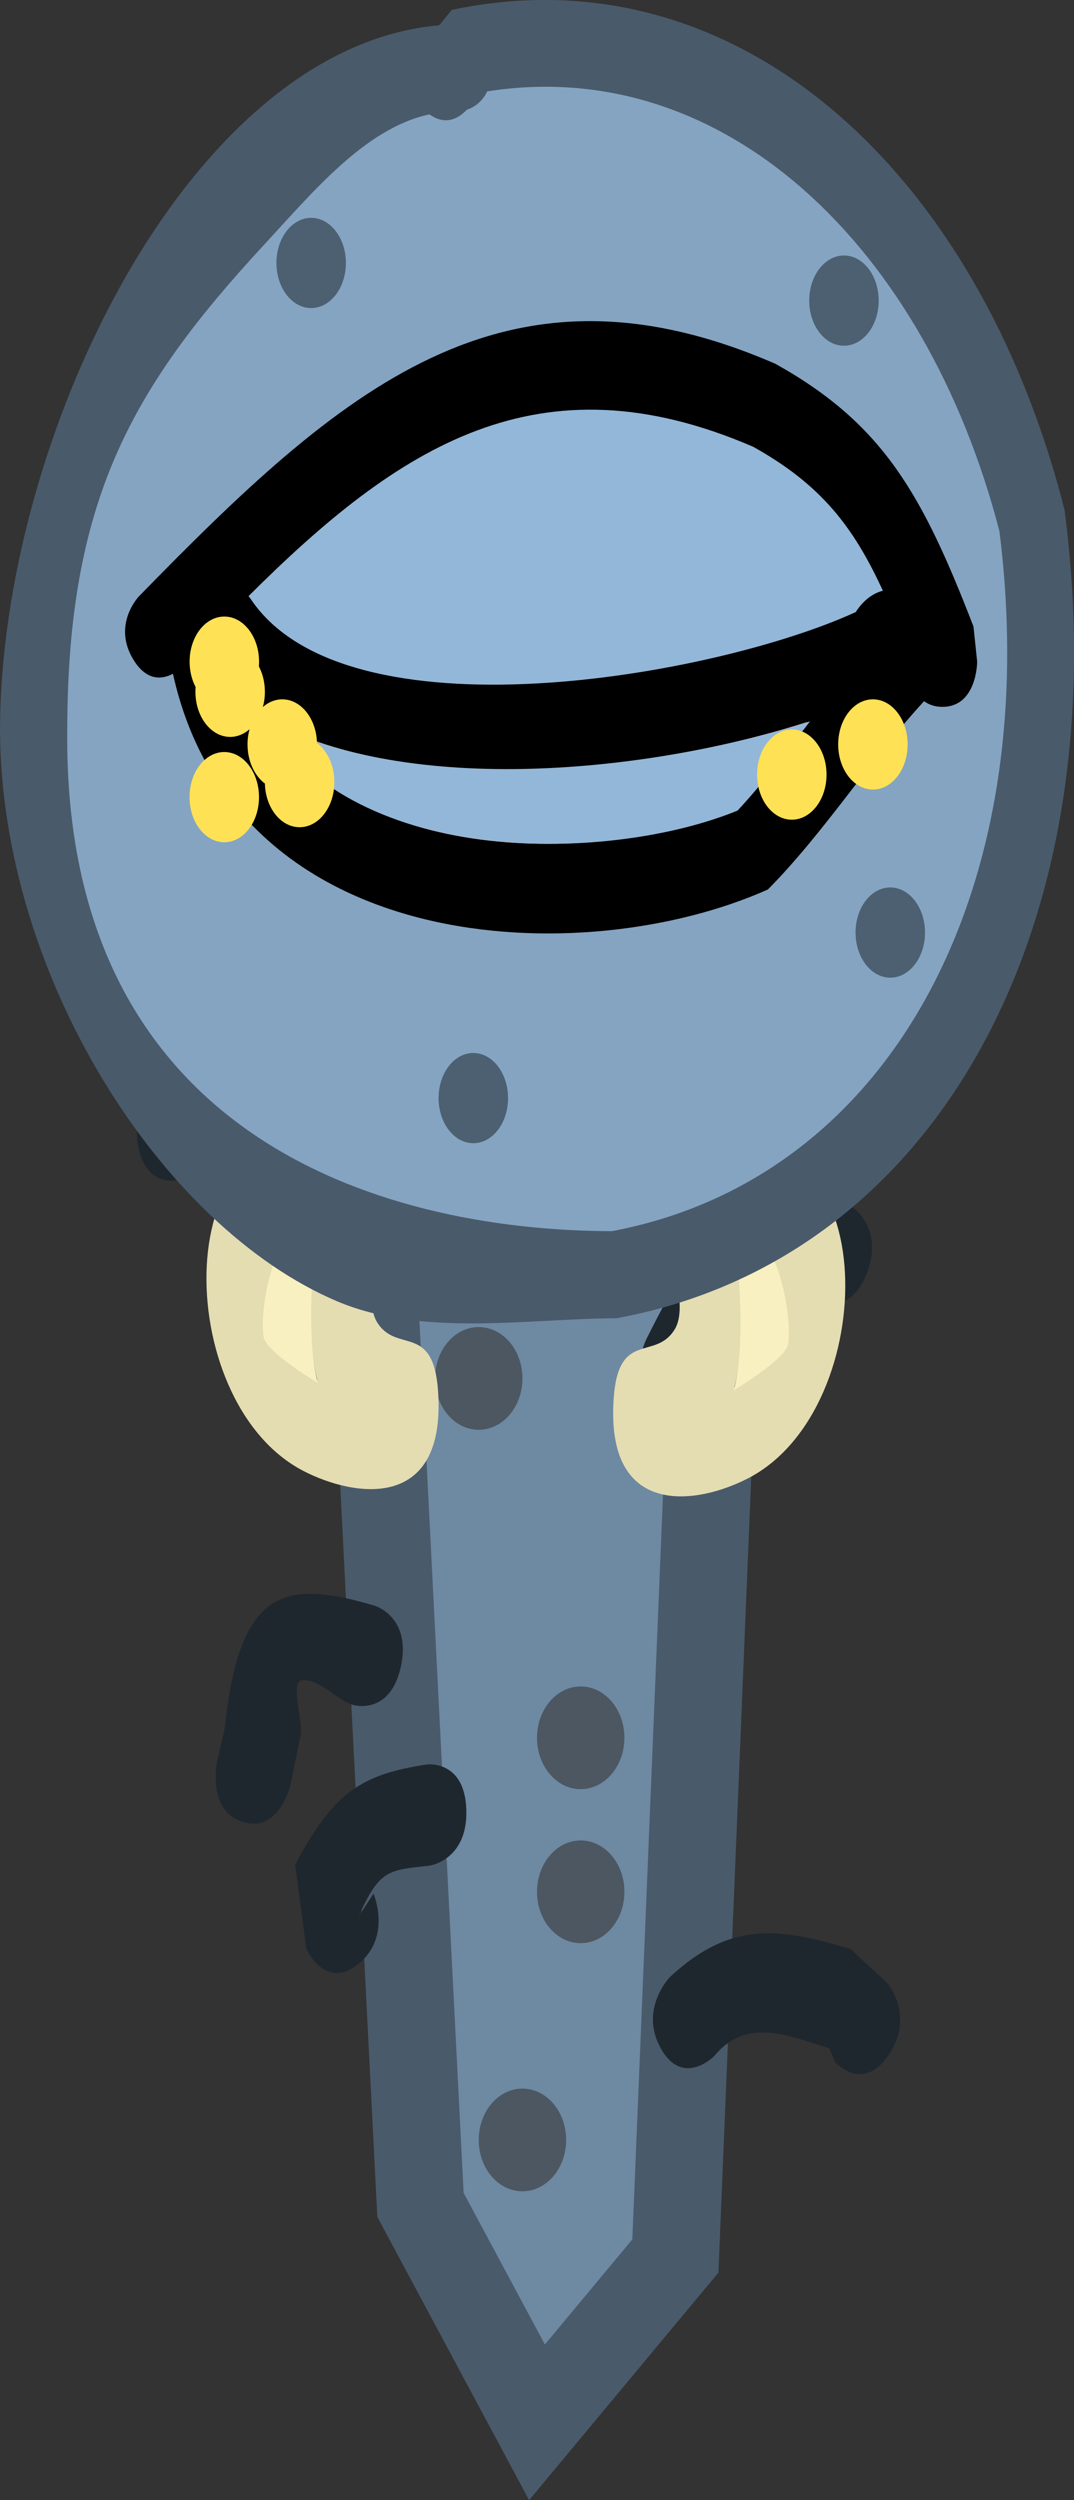 <svg version="1.1" xmlns="http://www.w3.org/2000/svg" xmlns:xlink="http://www.w3.org/1999/xlink" width="18.432" height="42.89" viewBox="0,0,18.432,42.89"><rect x="0" y="0" width="18.432" height="42.89" fill="#333333" stroke="none"/><g transform="translate(-233.067,-138.795)"><g data-paper-data="{&quot;isPaintingLayer&quot;:true}" fill-rule="nonzero" stroke-linejoin="miter" stroke-miterlimit="10" stroke-dasharray="" stroke-dashoffset="0" style="mix-blend-mode: normal"><path d="M238.658,144.583l1.625,32.037l2,3.73l2.375,-2.853l1.375,-33.354z" fill="#6e89a2" stroke="#495a6b" stroke-width="1.5" stroke-linecap="round"/><path d="M247.725,155.124c-0.577,0.47 -0.895,-0.265 -0.895,-0.265l-0.107,-0.257c-0.352,-1.108 -0.363,-1.397 -1.305,-1.047c0,0 -0.648,0.214 -0.768,-0.632c-0.12,-0.846 0.528,-1.059 0.528,-1.059c1.569,-0.475 2.164,0.144 2.762,1.967l0.043,0.089c0,0 0.319,0.735 -0.258,1.205z" fill="#1f272e" stroke="none" stroke-width="0.5" stroke-linecap="butt"/><path d="M237.535,150.297c0.183,-0.852 0.816,-0.665 0.816,-0.665l0.296,0.134c0.952,0.842 1.175,1.972 1.617,3.338c0,0 0.253,0.782 -0.356,1.168c-0.609,0.386 -0.861,-0.396 -0.861,-0.396c-0.309,-0.954 -0.454,-2.111 -1.147,-2.612l0.085,0.072c0,0 -0.633,-0.187 -0.451,-1.039z" fill="#1f272e" stroke="none" stroke-width="0.5" stroke-linecap="butt"/><path d="M247.946,160.631c-0.303,0.799 -0.888,0.448 -0.888,0.448l-0.167,-0.229c-0.859,0.06 -1.184,0.878 -1.645,1.809c0,0 -0.373,0.749 -0.916,0.302c-0.543,-0.447 -0.169,-1.196 -0.169,-1.196c0.74,-1.477 1.334,-2.408 2.677,-2.65l0.827,0.367c0,0 0.585,0.351 0.282,1.149z" fill="#1f272e" stroke="none" stroke-width="0.5" stroke-linecap="butt"/><path d="M239.218,172.486c-0.577,0.47 -0.895,-0.265 -0.895,-0.265l-0.191,-1.437c0.664,-1.252 1.14,-1.545 2.253,-1.719c0,0 0.658,-0.092 0.685,0.776c0.027,0.867 -0.631,0.959 -0.631,0.959c-0.7,0.081 -0.854,0.054 -1.221,0.878l0.259,-0.397c0,0 0.319,0.735 -0.258,1.205z" fill="#1f272e" stroke="none" stroke-width="0.5" stroke-linecap="butt"/><path d="M237.243,170.053c-0.633,-0.187 -0.451,-1.039 -0.451,-1.039l0.131,-0.567c0.253,-2.408 1.02,-2.565 2.574,-2.106c0,0 0.633,0.187 0.451,1.039c-0.183,0.852 -0.816,0.665 -0.816,0.665c-0.301,-0.089 -0.548,-0.431 -0.862,-0.426c-0.231,0.004 -0.02,0.611 -0.038,0.917l-0.174,0.853c0,0 -0.183,0.852 -0.816,0.665z" fill="#1f272e" stroke="none" stroke-width="0.5" stroke-linecap="butt"/><path d="M248.326,174.037c-0.447,0.678 -0.931,0.13 -0.931,0.13l-0.097,-0.235c-0.688,-0.207 -1.413,-0.546 -1.972,0.134c0,0 -0.538,0.548 -0.918,-0.13c-0.38,-0.678 0.158,-1.227 0.158,-1.227c1.066,-0.991 1.914,-0.826 3.098,-0.481l0.625,0.582c0,0 0.485,0.548 0.038,1.227z" fill="#1f272e" stroke="none" stroke-width="0.5" stroke-linecap="butt"/><path d="M239.533,149.231c0,-0.486 0.336,-0.881 0.75,-0.881c0.414,0 0.75,0.394 0.75,0.881c0,0.486 -0.336,0.881 -0.75,0.881c-0.414,0 -0.75,-0.394 -0.75,-0.881z" fill="#4c5761" stroke="none" stroke-width="0.5" stroke-linecap="butt"/><path d="M240.533,162.442c0,-0.486 0.336,-0.881 0.75,-0.881c0.414,0 0.75,0.394 0.75,0.881c0,0.486 -0.336,0.881 -0.75,0.881c-0.414,0 -0.75,-0.394 -0.75,-0.881z" fill="#4c5761" stroke="none" stroke-width="0.5" stroke-linecap="butt"/><path d="M242.283,168.607c0,-0.486 0.336,-0.881 0.75,-0.881c0.414,0 0.75,0.394 0.75,0.881c0,0.486 -0.336,0.881 -0.75,0.881c-0.414,0 -0.75,-0.394 -0.75,-0.881z" fill="#4c5761" stroke="none" stroke-width="0.5" stroke-linecap="butt"/><path d="M242.283,171.249c0,-0.486 0.336,-0.881 0.75,-0.881c0.414,0 0.75,0.394 0.75,0.881c0,0.486 -0.336,0.881 -0.75,0.881c-0.414,0 -0.75,-0.394 -0.75,-0.881z" fill="#4c5761" stroke="none" stroke-width="0.5" stroke-linecap="butt"/><path d="M241.283,175.506c0,-0.486 0.336,-0.881 0.75,-0.881c0.414,0 0.75,0.394 0.75,0.881c0,0.486 -0.336,0.881 -0.75,0.881c-0.414,0 -0.75,-0.394 -0.75,-0.881z" fill="#4c5761" stroke="none" stroke-width="0.5" stroke-linecap="butt"/><path d="M237.643,153.451c0.189,-0.71 0.754,-0.473 0.754,-0.473l0.298,0.125c1.062,0.463 1.674,1.255 2.295,2.414c0,0 0.331,0.622 -0.165,1.037c-0.496,0.415 -0.827,-0.207 -0.827,-0.207c-0.456,-0.867 -0.88,-1.51 -1.68,-1.825l-0.298,-0.125c0,0 -0.566,-0.237 -0.377,-0.946z" fill="#1f272e" stroke="none" stroke-width="0.5" stroke-linecap="butt"/><path d="M235.456,158.537c-0.189,-0.71 0.377,-0.946 0.377,-0.946l0.487,-0.163c0.962,0 1.661,0.155 2.574,0.537c0,0 0.566,0.237 0.377,0.946c-0.189,0.71 -0.754,0.473 -0.754,0.473c-0.807,-0.337 -1.348,-0.46 -2.197,-0.46l-0.11,0.086c0,0 -0.566,0.237 -0.754,-0.473z" fill="#1f272e" stroke="none" stroke-width="0.5" stroke-linecap="butt"/><path d="M242.283,152.814c0,-0.413 0.267,-0.748 0.596,-0.748c0.329,0 0.596,0.335 0.596,0.748c0,0.413 -0.267,0.748 -0.596,0.748c-0.329,0 -0.596,-0.335 -0.596,-0.748z" fill="#415261" stroke="none" stroke-width="0.5" stroke-linecap="butt"/><path d="M239.501,158.799c0,-0.413 0.267,-0.748 0.596,-0.748c0.329,0 0.596,0.335 0.596,0.748c0,0.413 -0.267,0.748 -0.596,0.748c-0.329,0 -0.596,-0.335 -0.596,-0.748z" fill="#415261" stroke="none" stroke-width="0.5" stroke-linecap="butt"/><path d="M238.402,159.966c-0.514,-0.43 -0.871,1.155 -0.778,1.738c0.033,0.207 0.569,0.569 0.89,0.766c-0.179,-0.663 -0.118,-1.714 -0.026,-2.457zM239.367,158.743c0.568,0.238 0.384,0.975 0.384,0.975c-0.093,0.37 -0.462,1.346 -0.216,1.754c0.334,0.553 0.964,0.008 1.049,1.175c0.151,2.085 -1.435,1.837 -2.314,1.38c-2.315,-1.205 -2.263,-6.339 0.499,-5.533l0.387,0.203c0.064,0 0.134,0.015 0.212,0.047z" data-paper-data="{&quot;index&quot;:null}" fill="#e4ddb2" stroke="none" stroke-width="0.5" stroke-linecap="butt"/><path d="M238.496,159.962c-0.092,0.744 -0.153,1.896 0.026,2.558c-0.321,-0.197 -0.898,-0.582 -0.931,-0.789c-0.094,-0.582 0.302,-2.246 0.815,-1.816z" data-paper-data="{&quot;noHover&quot;:false,&quot;origItem&quot;:[&quot;Path&quot;,{&quot;applyMatrix&quot;:true,&quot;segments&quot;:[[[436.89795,344.55388],[0,0],[0.23095,1.44025]],[[436.83204,349.31349],[0.45051,-1.2833],[0.80654,-0.38156]],[[439.07077,347.82947],[-0.08383,0.40166],[0.23532,-1.12748]],[[437.11456,344.46392],[1.29201,-0.83218],[0,0]]],&quot;closed&quot;:true}],&quot;index&quot;:null}" fill="#f8f0c1" stroke="none" stroke-width="0.5" stroke-linecap="butt"/><path d="M245.695,160.138c0.092,0.744 0.153,1.795 -0.026,2.457c0.321,-0.197 0.857,-0.559 0.89,-0.766c0.094,-0.582 -0.264,-2.167 -0.778,-1.738zM245.028,158.821l0.387,-0.203c2.762,-0.806 2.813,4.328 0.499,5.533c-0.879,0.458 -2.466,0.705 -2.314,-1.38c0.085,-1.166 0.715,-0.621 1.049,-1.175c0.246,-0.408 -0.123,-1.383 -0.216,-1.754c0,0 -0.183,-0.737 0.384,-0.975c0.078,-0.033 0.148,-0.047 0.212,-0.047z" fill="#e4ddb2" stroke="none" stroke-width="0.5" stroke-linecap="butt"/><path d="M245.777,160.04c0.514,-0.43 0.909,1.234 0.815,1.816c-0.033,0.207 -0.611,0.592 -0.931,0.789c0.179,-0.663 0.118,-1.815 0.026,-2.558z" data-paper-data="{&quot;noHover&quot;:false,&quot;origItem&quot;:[&quot;Path&quot;,{&quot;applyMatrix&quot;:true,&quot;segments&quot;:[[[436.89795,344.55388],[0,0],[0.23095,1.44025]],[[436.83204,349.31349],[0.45051,-1.2833],[0.80654,-0.38156]],[[439.07077,347.82947],[-0.08383,0.40166],[0.23532,-1.12748]],[[437.11456,344.46392],[1.29201,-0.83218],[0,0]]],&quot;closed&quot;:true}]}" fill="#f8f0c1" stroke="none" stroke-width="0.5" stroke-linecap="butt"/><path d="M241.432,140.414c-0.09,0.191 -0.236,0.277 -0.349,0.316c-0.132,0.14 -0.354,0.279 -0.635,0.077c-1.097,0.233 -1.982,1.316 -2.824,2.228c-2.283,2.468 -3.363,4.353 -3.363,8.311c-0.059,6.862 5.226,8.508 9.3,8.52c4.805,-0.906 7.391,-5.816 6.619,-11.948c-1.272,-4.903 -4.694,-8.144 -8.747,-7.504zM240.603,139.229l0.218,-0.264c4.858,-1.031 9.024,2.712 10.516,8.579c0.924,7.079 -2.153,12.852 -7.692,13.866c-1.517,0.004 -3.336,0.328 -4.799,-0.294c-3.011,-1.282 -5.751,-5.57 -5.779,-9.771c0,-5.011 3.231,-11.739 7.535,-12.116z" fill="#495a6b" stroke="none" stroke-width="0.5" stroke-linecap="butt"/><path d="M241.428,140.363c4.054,-0.64 7.519,2.641 8.791,7.544c0.771,6.132 -1.847,11.104 -6.652,12.009c-4.074,-0.012 -9.406,-1.703 -9.346,-8.565c0,-3.958 1.094,-5.888 3.377,-8.356c0.843,-0.911 1.743,-2.005 2.84,-2.238c0.281,0.202 0.507,0.062 0.639,-0.078c0.113,-0.039 0.261,-0.125 0.351,-0.316z" data-paper-data="{&quot;noHover&quot;:false,&quot;origItem&quot;:[&quot;Path&quot;,{&quot;applyMatrix&quot;:true,&quot;segments&quot;:[[[426.17588,306.34951],[0,0],[-0.2264,0.36962]],[[425.29714,306.96085],[0.28508,-0.0751],[-0.3318,0.27212]],[[423.69936,307.11013],[0.70612,0.39072],[-2.76022,0.45178]],[[416.59484,311.42481],[2.11998,-1.7652],[-5.74202,4.78112]],[[408.13456,327.52247],[0,-7.66576],[-0.14916,13.29162]],[[431.52822,344.02625],[-10.24738,-0.02354],[12.0855,-1.75406]],[[448.17878,320.88405],[1.9396,11.87732],[-3.19902,-9.49758]],[[426.17584,306.34949],[10.1965,-1.2397],[0,0]]],&quot;closed&quot;:true,&quot;fillColor&quot;:[0,0,0,1]}]}" fill="#84a4c2" stroke="none" stroke-width="0.5" stroke-linecap="butt"/><path d="M237.027,149.33c2.708,-2.757 5.127,-4.529 8.952,-2.878c1.284,0.715 1.827,1.51 2.38,2.81c-0.03,0.071 -0.043,0.123 -0.043,0.123l0.094,0.028c-0.959,1.006 -1.741,2.277 -2.704,3.314c-2.527,1.037 -8.105,1.023 -8.639,-3.223c0,0 -0.009,-0.075 -0.04,-0.173z" data-paper-data="{&quot;noHover&quot;:false,&quot;origItem&quot;:[&quot;Path&quot;,{&quot;applyMatrix&quot;:true,&quot;segments&quot;:[[[415.29649,323.95423],[0,0],[1.34295,8.22368]],[[436.85007,330.13319],[-6.35673,2.00942],[2.42263,-2.00831]],[[443.62986,323.77952],[-2.41107,1.94947],[0,0]],[443.39387,323.72648],[[443.50137,323.4908],[-0.07456,0.13687],[-1.39014,-2.51738]],[[437.53383,318.10291],[3.23045,1.38586],[-9.62324,-3.19863]],[[415.19541,323.62168],[6.81147,-5.34082],[0.07726,0.18961]]],&quot;closed&quot;:true}]}" fill="#ff9e9e" stroke="none" stroke-width="0.5" stroke-linecap="butt"/><path d="M237.811,143.306c0,-0.428 0.267,-0.774 0.596,-0.774c0.329,0 0.596,0.347 0.596,0.774c0,0.428 -0.267,0.774 -0.596,0.774c-0.329,0 -0.596,-0.347 -0.596,-0.774z" fill="#4c6071" stroke="none" stroke-width="0.5" stroke-linecap="butt"/><path d="M240.594,157.633c0,-0.428 0.267,-0.774 0.596,-0.774c0.329,0 0.596,0.347 0.596,0.774c0,0.428 -0.267,0.774 -0.596,0.774c-0.329,0 -0.596,-0.347 -0.596,-0.774z" fill="#4c6071" stroke="none" stroke-width="0.5" stroke-linecap="butt"/><path d="M247.75,154.793c0,-0.428 0.267,-0.774 0.596,-0.774c0.329,0 0.596,0.347 0.596,0.774c0,0.428 -0.267,0.774 -0.596,0.774c-0.329,0 -0.596,-0.347 -0.596,-0.774z" fill="#4c6071" stroke="none" stroke-width="0.5" stroke-linecap="butt"/><path d="M247.704,149.284c0.06,-0.095 0.215,-0.3 0.465,-0.362c-0.505,-1.097 -1.054,-1.789 -2.221,-2.44c-3.677,-1.587 -5.988,-0.039 -8.566,2.532c0.019,0.022 0.029,0.036 0.029,0.036c1.635,2.476 7.884,1.339 10.293,0.233zM246.246,154.054c-3.174,1.418 -9.132,1.175 -10.211,-3.701c-0.169,0.091 -0.442,0.143 -0.677,-0.239c-0.373,-0.605 0.093,-1.088 0.093,-1.088c3.475,-3.563 6.259,-6.014 10.921,-3.991c1.856,1.032 2.527,2.247 3.402,4.508l0.063,0.604c0,0 0,0.774 -0.596,0.774c-0.132,0 -0.235,-0.038 -0.315,-0.097c-0.93,1.009 -1.699,2.237 -2.68,3.23zM245.676,152.693c0.442,-0.476 0.844,-0.994 1.243,-1.512c-2.795,0.891 -6.765,1.288 -9.252,-0.028c1.578,2.567 5.866,2.42 8.009,1.54z" fill="#000000" stroke="none" stroke-width="0.5" stroke-linecap="butt"/><path d="M237.618,151.142c2.487,1.315 6.554,0.919 9.35,0.028c-0.398,0.519 -0.8,1.054 -1.242,1.53c-2.143,0.88 -6.53,1.008 -8.108,-1.558z" data-paper-data="{&quot;noHover&quot;:false,&quot;origItem&quot;:[&quot;Path&quot;,{&quot;applyMatrix&quot;:true,&quot;segments&quot;:[[[245.67584,152.69321],[-2.1435,0.87992],[0.44202,-0.47584]],[[246.91838,151.18085],[-0.39839,0.51853],[-2.79531,0.89104]],[[237.66635,151.15328],[2.48714,1.31541],[1.5782,2.56653]]],&quot;closed&quot;:true}]}" fill="#93b7d8" stroke="none" stroke-width="0.5" stroke-linecap="butt"/><path d="M237.361,149.059c0,0 -0.01,-0.014 -0.029,-0.037c2.578,-2.571 4.983,-4.15 8.66,-2.563c1.167,0.65 1.722,1.373 2.227,2.47c-0.25,0.062 -0.406,0.271 -0.466,0.366c-2.409,1.106 -8.757,2.24 -10.391,-0.236z" data-paper-data="{&quot;noHover&quot;:false,&quot;origItem&quot;:[&quot;Path&quot;,{&quot;applyMatrix&quot;:true,&quot;segments&quot;:[[[247.70386,149.28383],[-2.40935,1.10629],[0.06026,-0.09507]],[[248.16907,148.92209],[-0.24988,0.06208],[-0.50529,-1.09685]],[[245.94766,146.48234],[1.16743,0.65037],[-3.67687,-1.58711]],[[237.38155,149.01442],[2.57823,-2.57071],[0.01919,0.02236]],[[237.4108,149.05085],[0,0],[1.63452,2.47595]]],&quot;closed&quot;:true}]}" fill="#93b7d8" stroke="none" stroke-width="0.5" stroke-linecap="butt"/><path d="M246.955,143.952c0,-0.428 0.267,-0.774 0.596,-0.774c0.329,0 0.596,0.347 0.596,0.774c0,0.428 -0.267,0.774 -0.596,0.774c-0.329,0 -0.596,-0.347 -0.596,-0.774z" fill="#4c6071" stroke="none" stroke-width="0.5" stroke-linecap="butt"/><path d="M238.805,152.212c0,0.428 -0.267,0.774 -0.596,0.774c-0.323,0 -0.586,-0.333 -0.596,-0.749c-0.178,-0.134 -0.298,-0.384 -0.298,-0.671c0,-0.092 0.012,-0.179 0.035,-0.261c-0.095,0.083 -0.21,0.132 -0.333,0.132c-0.329,0 -0.596,-0.347 -0.596,-0.774c0,-0.028 0.001,-0.055 0.003,-0.082c-0.065,-0.124 -0.103,-0.273 -0.103,-0.435c0,-0.428 0.267,-0.774 0.596,-0.774c0.329,0 0.596,0.347 0.596,0.774c0,0.028 -0.001,0.055 -0.003,0.082c0.065,0.124 0.103,0.273 0.103,0.435c0,0.092 -0.012,0.179 -0.035,0.261c0.095,-0.083 0.21,-0.132 0.333,-0.132c0.323,0 0.586,0.333 0.596,0.749c0.178,0.134 0.298,0.384 0.298,0.671z" fill="#ffe156" stroke="none" stroke-width="0.5" stroke-linecap="butt"/><path d="M236.32,152.47c0,-0.428 0.267,-0.774 0.596,-0.774c0.329,0 0.596,0.347 0.596,0.774c0,0.428 -0.267,0.774 -0.596,0.774c-0.329,0 -0.596,-0.347 -0.596,-0.774z" fill="#ffe156" stroke="none" stroke-width="0.5" stroke-linecap="butt"/><path d="M247.452,151.566c0,-0.428 0.267,-0.774 0.596,-0.774c0.329,0 0.596,0.347 0.596,0.774c0,0.428 -0.267,0.774 -0.596,0.774c-0.329,0 -0.596,-0.347 -0.596,-0.774z" fill="#ffe156" stroke="none" stroke-width="0.5" stroke-linecap="butt"/><path d="M246.06,152.083c0,-0.428 0.267,-0.774 0.596,-0.774c0.329,0 0.596,0.347 0.596,0.774c0,0.428 -0.267,0.774 -0.596,0.774c-0.329,0 -0.596,-0.347 -0.596,-0.774z" fill="#ffe156" stroke="none" stroke-width="0.5" stroke-linecap="butt"/></g></g></svg>